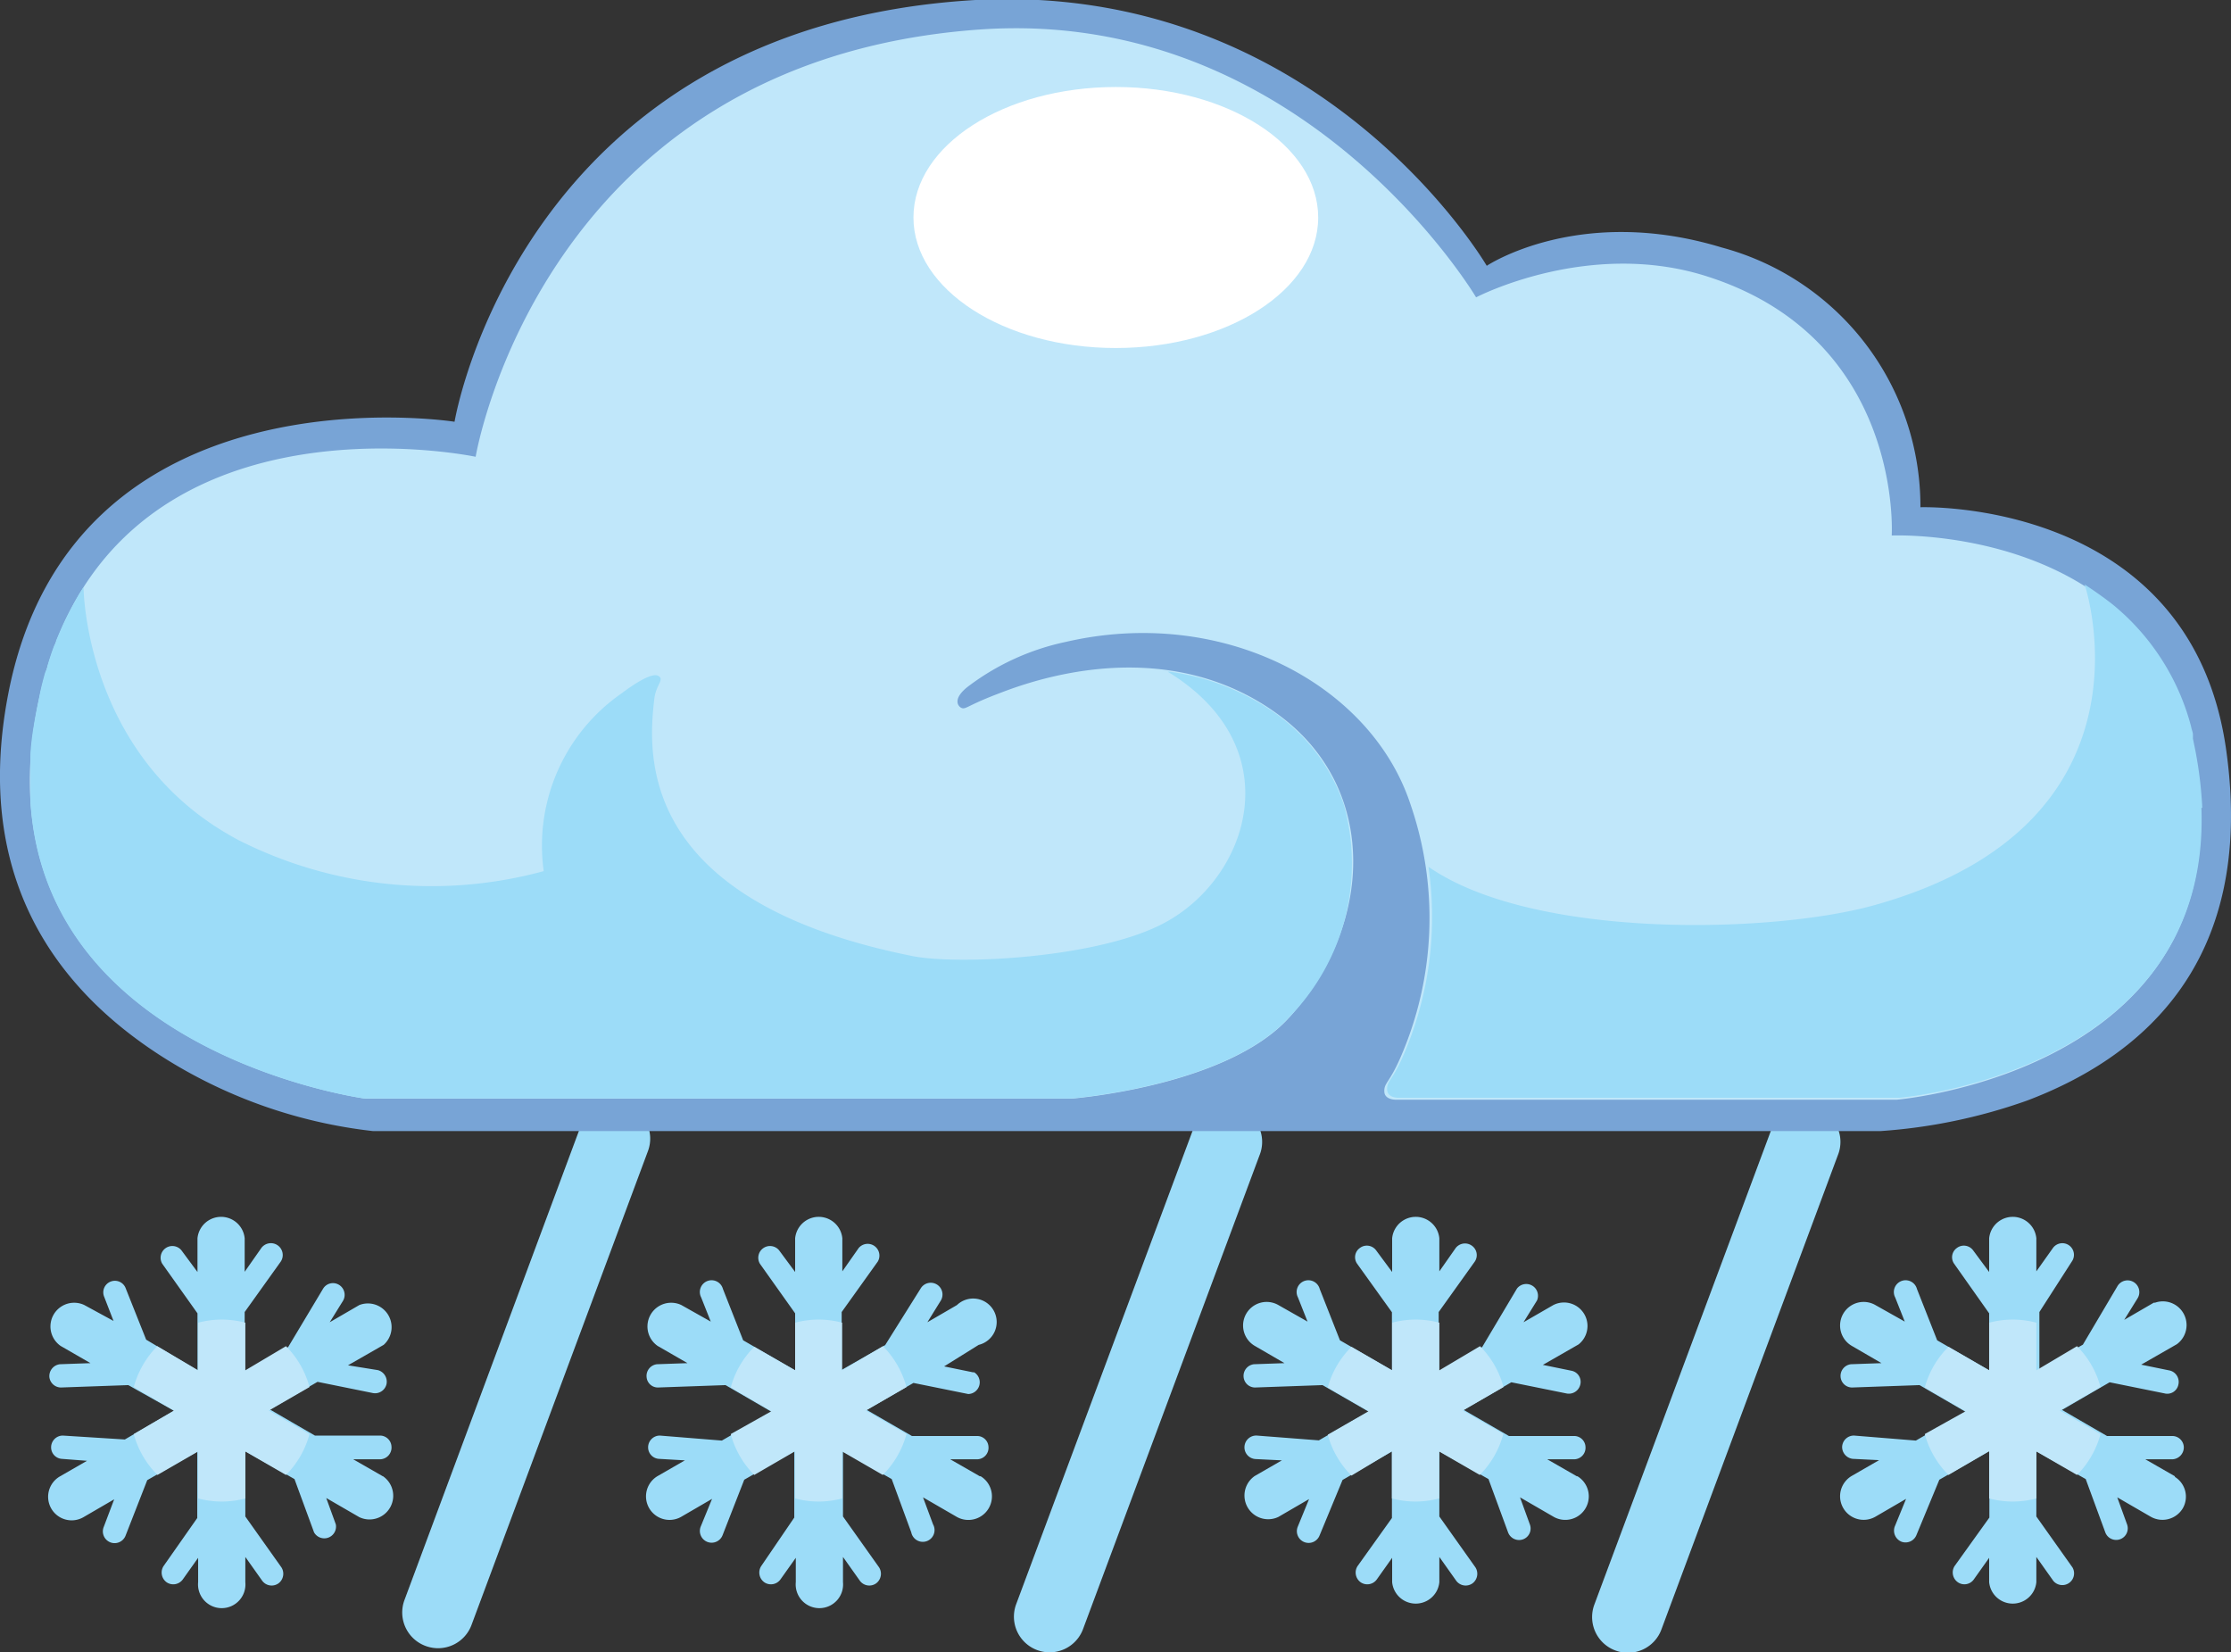 <svg xmlns="http://www.w3.org/2000/svg" viewBox="0 0 102.58 75.97"><rect x="0" y="0" width="102.58" height="75.97" fill="#333333" stroke="none"/><g id="图层_2" data-name="图层 2"><g id="图层_1-2" data-name="图层 1"><path d="M21.69,74.68a1.64,1.64,0,0,1-2.1,1h0a1.64,1.64,0,0,1-1-2.1h0l8.1-21.78a1.65,1.65,0,0,1,2.11-1h0a1.64,1.64,0,0,1,1,2.1h0Zm28.11.21a1.64,1.64,0,0,1-3.08-1.13h0L54.83,52a1.64,1.64,0,1,1,3.08,1.12h0Zm26.6,0a1.64,1.64,0,0,1-2.1,1h0a1.64,1.64,0,0,1-1-2.1h0L81.42,52a1.64,1.64,0,1,1,3.08,1.12h0Z" style="fill:#9cdcf8"/><path d="M20.9,19.39S3.26,16.62.36,32c-1.6,8.48,2.34,13.65,7.4,16.77A22.81,22.81,0,0,0,17.14,52H86.48A25.23,25.23,0,0,0,93.2,50.6c5-1.89,10.56-6.13,9.16-16.11C100.74,22.88,88.3,23.32,88.3,23.32a12.32,12.32,0,0,0-9.13-11.94c-6.56-2-10.81.84-10.81.84S60.74-.84,44.85,0C23.91,1.22,20.9,19.39,20.9,19.39Z" style="fill:#78a4d6"/><path d="M100.91,34.52c-2-10.43-13.93-9.9-13.93-9.9s.55-9-8.45-11.9c-5.46-1.77-10.66.95-10.66.95S59.93.28,45,1.36C24.89,2.82,21.87,21,21.87,21S5,17.44,1.8,32.11c-3.44,15.91,15,18.4,15,18.4H49.27s7.12-.55,10-3.72c3.91-4.28,4.12-10.57-.5-13.94-4.16-3.05-9.22-2.37-12.76-1-1.44.54-1.58.75-1.76.71s-.53-.42.33-1.05a11.31,11.31,0,0,1,4.43-2c7.2-1.66,14,1.94,15.83,7.43a16.06,16.06,0,0,1-.47,11.73c-.5,1.13-.73,1.11-.72,1.51s.55.38.55.38h23s16.46-1.36,13.68-16Z" style="fill:#c0e7fa"/><path d="M49.26,50.5s7.12-.55,10-3.72A10.07,10.07,0,0,0,61.79,37a8.43,8.43,0,0,0-1.85-3.08,2.08,2.08,0,0,0-.21-.21l-.27-.26c-.22-.19-.46-.39-.7-.57a10.94,10.94,0,0,0-5-2h-.07c5.67,3.46,3.77,9.4-.08,11.51-3,1.67-9.65,2-11.73,1.55-12.51-2.53-12.1-9.18-11.8-11.77.07-.7.5-.93.18-1.1s-1.26.49-1.67.8A8.52,8.52,0,0,0,25,40.05a19.64,19.64,0,0,1-14-1.41C4.47,35.21,3.87,28.28,3.84,27l-.19.29c-.17.3-.44.76-.74,1.4-.11.24-.22.5-.33.76,0,.08-.06.17-.1.26-.11.29-.21.6-.3.91,0,.11-.08.22-.12.35-.08.3-.16.59-.22.9s-.21,1-.29,1.51a11.82,11.82,0,0,0-.15,1.27s0,.09,0,.14c0,.34,0,.67,0,1v.4c0,.23,0,.47,0,.7C2.16,48.52,16.74,50.5,16.74,50.5Zm52-13.36a18.87,18.87,0,0,0-.31-2.59l-.12-.59,0-.18c0-.12-.06-.23-.08-.36a10.78,10.78,0,0,0-3.61-5.63c-.42-.33-.85-.63-1.29-.92,0,0,3.72,11-9.65,14.74-4.7,1.32-15.7,1.59-20.52-1.76a16,16,0,0,1-1.18,8.73c-.5,1.13-.73,1.1-.72,1.51s.55.38.55.38h23S101.66,49.31,101.22,37.14Z" style="fill:#9cdcf8"/><path d="M42,10c0,3.31,4.16,6,9.3,6s9.31-2.68,9.31-6h0c0-3.32-4.16-6-9.3-6S42,6.67,42,10Z" style="fill:#fff"/><path d="M17.6,67.87l-1.36-.78,1.26,0A.54.54,0,0,0,18,66.5a.53.53,0,0,0-.52-.5l-3,0-2.07-1.2,2.19-1.27,2.52.51a.54.54,0,0,0,.65-.4.55.55,0,0,0-.4-.65h0L16,62.77l1.64-.94A1.09,1.09,0,0,0,16.52,60h0l-1.36.79.62-1a.54.54,0,0,0-.21-.73.53.53,0,0,0-.71.18l-1.61,2.69-2,1.14V60.32L12.91,58A.54.54,0,0,0,12,57.4l-.75,1.07V56.93a1.09,1.09,0,0,0-2.17,0h0v1.55l-.74-1a.54.54,0,0,0-.88.62l1.62,2.28V63L6.72,61.59l-.94-2.36a.53.53,0,0,0-.69-.31.53.53,0,0,0-.3.7l.43,1.11L3.88,60a1.09,1.09,0,0,0-1.09,1.88l1.37.79-1.4.05a.55.55,0,0,0-.49.59.54.54,0,0,0,.53.48l3.1-.11L8,64.86,5.74,66.18,2.89,66a.54.54,0,0,0-.54.53.53.53,0,0,0,.48.54L4,67.16l-1.25.72a1.08,1.08,0,1,0,1.09,1.87l1.41-.82L4.77,70.2a.54.54,0,0,0,1,.41l1-2.56,2.3-1.32v3.06L7.52,72a.55.55,0,0,0,.15.75.54.54,0,0,0,.73-.13l.71-1v1.12a1.09,1.09,0,1,0,2.17,0V71.58l.78,1.1a.54.54,0,0,0,.75.11.55.55,0,0,0,.13-.73l-1.66-2.34v-3L13.54,68l.9,2.45a.54.54,0,0,0,1-.37L15,68.87l1.52.88a1.09,1.09,0,0,0,1.09-1.88Z" style="fill:#9cdcf8"/><path d="M14.23,65.93l-1.87-1.08,1.87-1.08a4.19,4.19,0,0,0-1.08-1.88L11.28,63V60.81a4.2,4.2,0,0,0-2.17,0V63L7.23,61.89a4.28,4.28,0,0,0-1.08,1.88L8,64.85,6.15,65.93a4.21,4.21,0,0,0,1.09,1.88l1.87-1.08v2.16a4.2,4.2,0,0,0,2.17,0V66.73l1.87,1.08a4.19,4.19,0,0,0,1.08-1.88Z" style="fill:#c0e7fa"/><path d="M72.5,67.87l-1.36-.78,1.26,0a.53.53,0,0,0,.5-.57.52.52,0,0,0-.52-.5l-3,0-2.08-1.2,2.19-1.27,2.52.51a.54.54,0,0,0,.65-.4.52.52,0,0,0-.4-.64h0l-1.32-.27,1.64-.94A1.08,1.08,0,0,0,71.42,60h0l-1.37.79.62-1a.54.54,0,0,0-.92-.55l-1.6,2.69-2,1.14V60.32L67.81,58a.53.53,0,0,0-.15-.74.54.54,0,0,0-.73.12l-.75,1.07V56.93a1.09,1.09,0,0,0-2.17,0h0v1.55l-.74-1a.53.53,0,0,0-.75-.1.52.52,0,0,0-.12.72L64,60.33V63l-2.39-1.38-.93-2.36a.54.54,0,1,0-1,.39l.44,1.11L58.78,60a1.08,1.08,0,0,0-1.08,1.88l1.36.79-1.4.05a.54.54,0,0,0-.48.59.53.53,0,0,0,.53.48l3.1-.11,2.12,1.22-2.29,1.32L57.79,66a.54.54,0,0,0-.06,1.08l1.21.06-1.25.72a1.09,1.09,0,0,0,1.09,1.88l1.41-.82-.52,1.27a.54.54,0,0,0,1,.41l1.06-2.56L64,66.73v3.06L62.42,72a.55.55,0,0,0,.15.75.54.54,0,0,0,.73-.13l.71-1v1.12a1.09,1.09,0,0,0,2.17,0V71.58l.78,1.1a.54.54,0,0,0,.75.11.55.55,0,0,0,.13-.73l-1.66-2.34v-3L68.44,68l.9,2.45a.54.54,0,0,0,.69.32.53.53,0,0,0,.31-.69l-.45-1.24,1.52.88a1.08,1.08,0,1,0,1.12-1.85l0,0Z" style="fill:#9cdcf8"/><path d="M69.13,65.93l-1.87-1.08,1.87-1.08a4.19,4.19,0,0,0-1.08-1.88L66.18,63V60.81a4.2,4.2,0,0,0-2.17,0V63l-1.87-1.08a4.17,4.17,0,0,0-1.09,1.87l1.88,1.09-1.88,1.08a4.21,4.21,0,0,0,1.09,1.88L64,66.72v2.17a4.2,4.2,0,0,0,2.17,0V66.73l1.87,1.08a4.19,4.19,0,0,0,1.08-1.88Z" style="fill:#c0e7fa"/><path d="M100,67.87l-1.36-.78,1.26,0a.55.55,0,0,0,.51-.57.53.53,0,0,0-.53-.5l-3,0-2.07-1.2,2.19-1.27,2.52.51a.52.52,0,0,0,.64-.4.54.54,0,0,0-.39-.65h0l-1.32-.27,1.64-.94a1.09,1.09,0,0,0-1-1.91l-.06,0-1.36.79.62-1a.54.54,0,0,0-.93-.55l-1.59,2.69-2,1.14V60.32L95.26,58a.53.53,0,0,0-.87-.62l-.76,1.07V56.93a1.09,1.09,0,0,0-2.17,0h0v1.55l-.74-1a.53.53,0,0,0-.75-.1.52.52,0,0,0-.12.72l1.61,2.28V63l-2.39-1.38-.93-2.36a.54.54,0,1,0-1,.39l.44,1.11L86.23,60a1.08,1.08,0,0,0-1.08,1.88l1.36.79-1.4.05a.54.54,0,0,0-.48.59.53.53,0,0,0,.53.48l3.1-.11,2.12,1.23-2.29,1.32L85.25,66a.54.54,0,0,0-.55.52.55.55,0,0,0,.49.55l1.21.06-1.25.72a1.08,1.08,0,0,0,1.08,1.88l1.41-.82-.52,1.27a.55.55,0,0,0,.31.7.54.54,0,0,0,.68-.29l1.06-2.56,2.3-1.32v3.06L89.87,72a.55.55,0,0,0,.16.75.53.53,0,0,0,.72-.13l.71-1v1.12a1.09,1.09,0,0,0,2.17,0V71.58l.78,1.1a.54.54,0,0,0,.88-.62l-1.66-2.34v-3L95.9,68l.9,2.45a.53.53,0,1,0,1-.37l-.45-1.24,1.52.88a1.09,1.09,0,0,0,1.49-.37A1.07,1.07,0,0,0,100,67.9l0,0Z" style="fill:#9cdcf8"/><path d="M96.58,65.93l-1.87-1.08,1.87-1.08a4.19,4.19,0,0,0-1.08-1.88L93.63,63V60.81a4.2,4.2,0,0,0-2.17,0V63l-1.87-1.08a4.17,4.17,0,0,0-1.09,1.87l1.88,1.09L88.5,65.93a4.21,4.21,0,0,0,1.09,1.88l1.87-1.09v2.17a4.2,4.2,0,0,0,2.17,0V66.73l1.87,1.08a4.19,4.19,0,0,0,1.08-1.88Z" style="fill:#c0e7fa"/><path d="M45.05,67.87l-1.36-.78,1.26,0a.53.53,0,0,0,.5-.57.52.52,0,0,0-.52-.5l-3,0-2.08-1.2L42,63.58l2.52.51a.54.54,0,0,0,.27-1h-.06l-1.32-.27L45,61.83A1.08,1.08,0,1,0,44,60h0l-1.36.79.62-1a.54.54,0,0,0-.93-.55L40.7,61.84l-2,1.14V60.32L40.36,58a.54.54,0,0,0-.88-.62l-.75,1.07V56.93a1.09,1.09,0,0,0-2.17,0v1.55l-.74-1a.54.54,0,0,0-.88.62l1.62,2.28V63l-2.39-1.38-.93-2.36a.54.54,0,1,0-1,.39h0l.44,1.11L31.33,60a1.09,1.09,0,0,0-1.09,1.88h0l1.37.79-1.4.05a.54.54,0,0,0-.48.59.52.52,0,0,0,.52.48l3.11-.11,2.12,1.23-2.29,1.32L30.34,66a.54.54,0,0,0-.54.53.53.53,0,0,0,.49.54l1.2.07-1.25.72a1.08,1.08,0,0,0,1.09,1.87l1.41-.82-.52,1.27a.54.54,0,0,0,1,.41l1-2.56,2.3-1.32v3.06L35,72a.55.55,0,0,0,.15.75.54.54,0,0,0,.73-.13l.71-1v1.12a1.09,1.09,0,1,0,2.17,0h0V71.58l.78,1.1a.54.54,0,0,0,.75.11.55.55,0,0,0,.13-.73l-1.66-2.34v-3L41,68l.9,2.45a.54.54,0,1,0,1-.37l-.46-1.24,1.52.88a1.08,1.08,0,0,0,1.13-1.85l-.05,0Z" style="fill:#9cdcf8"/><path d="M41.68,65.93l-1.87-1.08,1.87-1.08a4.28,4.28,0,0,0-1.08-1.88L38.72,63V60.81a4.16,4.16,0,0,0-2.16,0V63l-1.88-1.08a4.15,4.15,0,0,0-1.08,1.87l1.87,1.09L33.6,65.93a4.19,4.19,0,0,0,1.08,1.88l1.88-1.09v2.17a4.16,4.16,0,0,0,2.16,0V66.73l1.87,1.08a4.21,4.21,0,0,0,1.09-1.88Z" style="fill:#c0e7fa"/></g></g></svg>